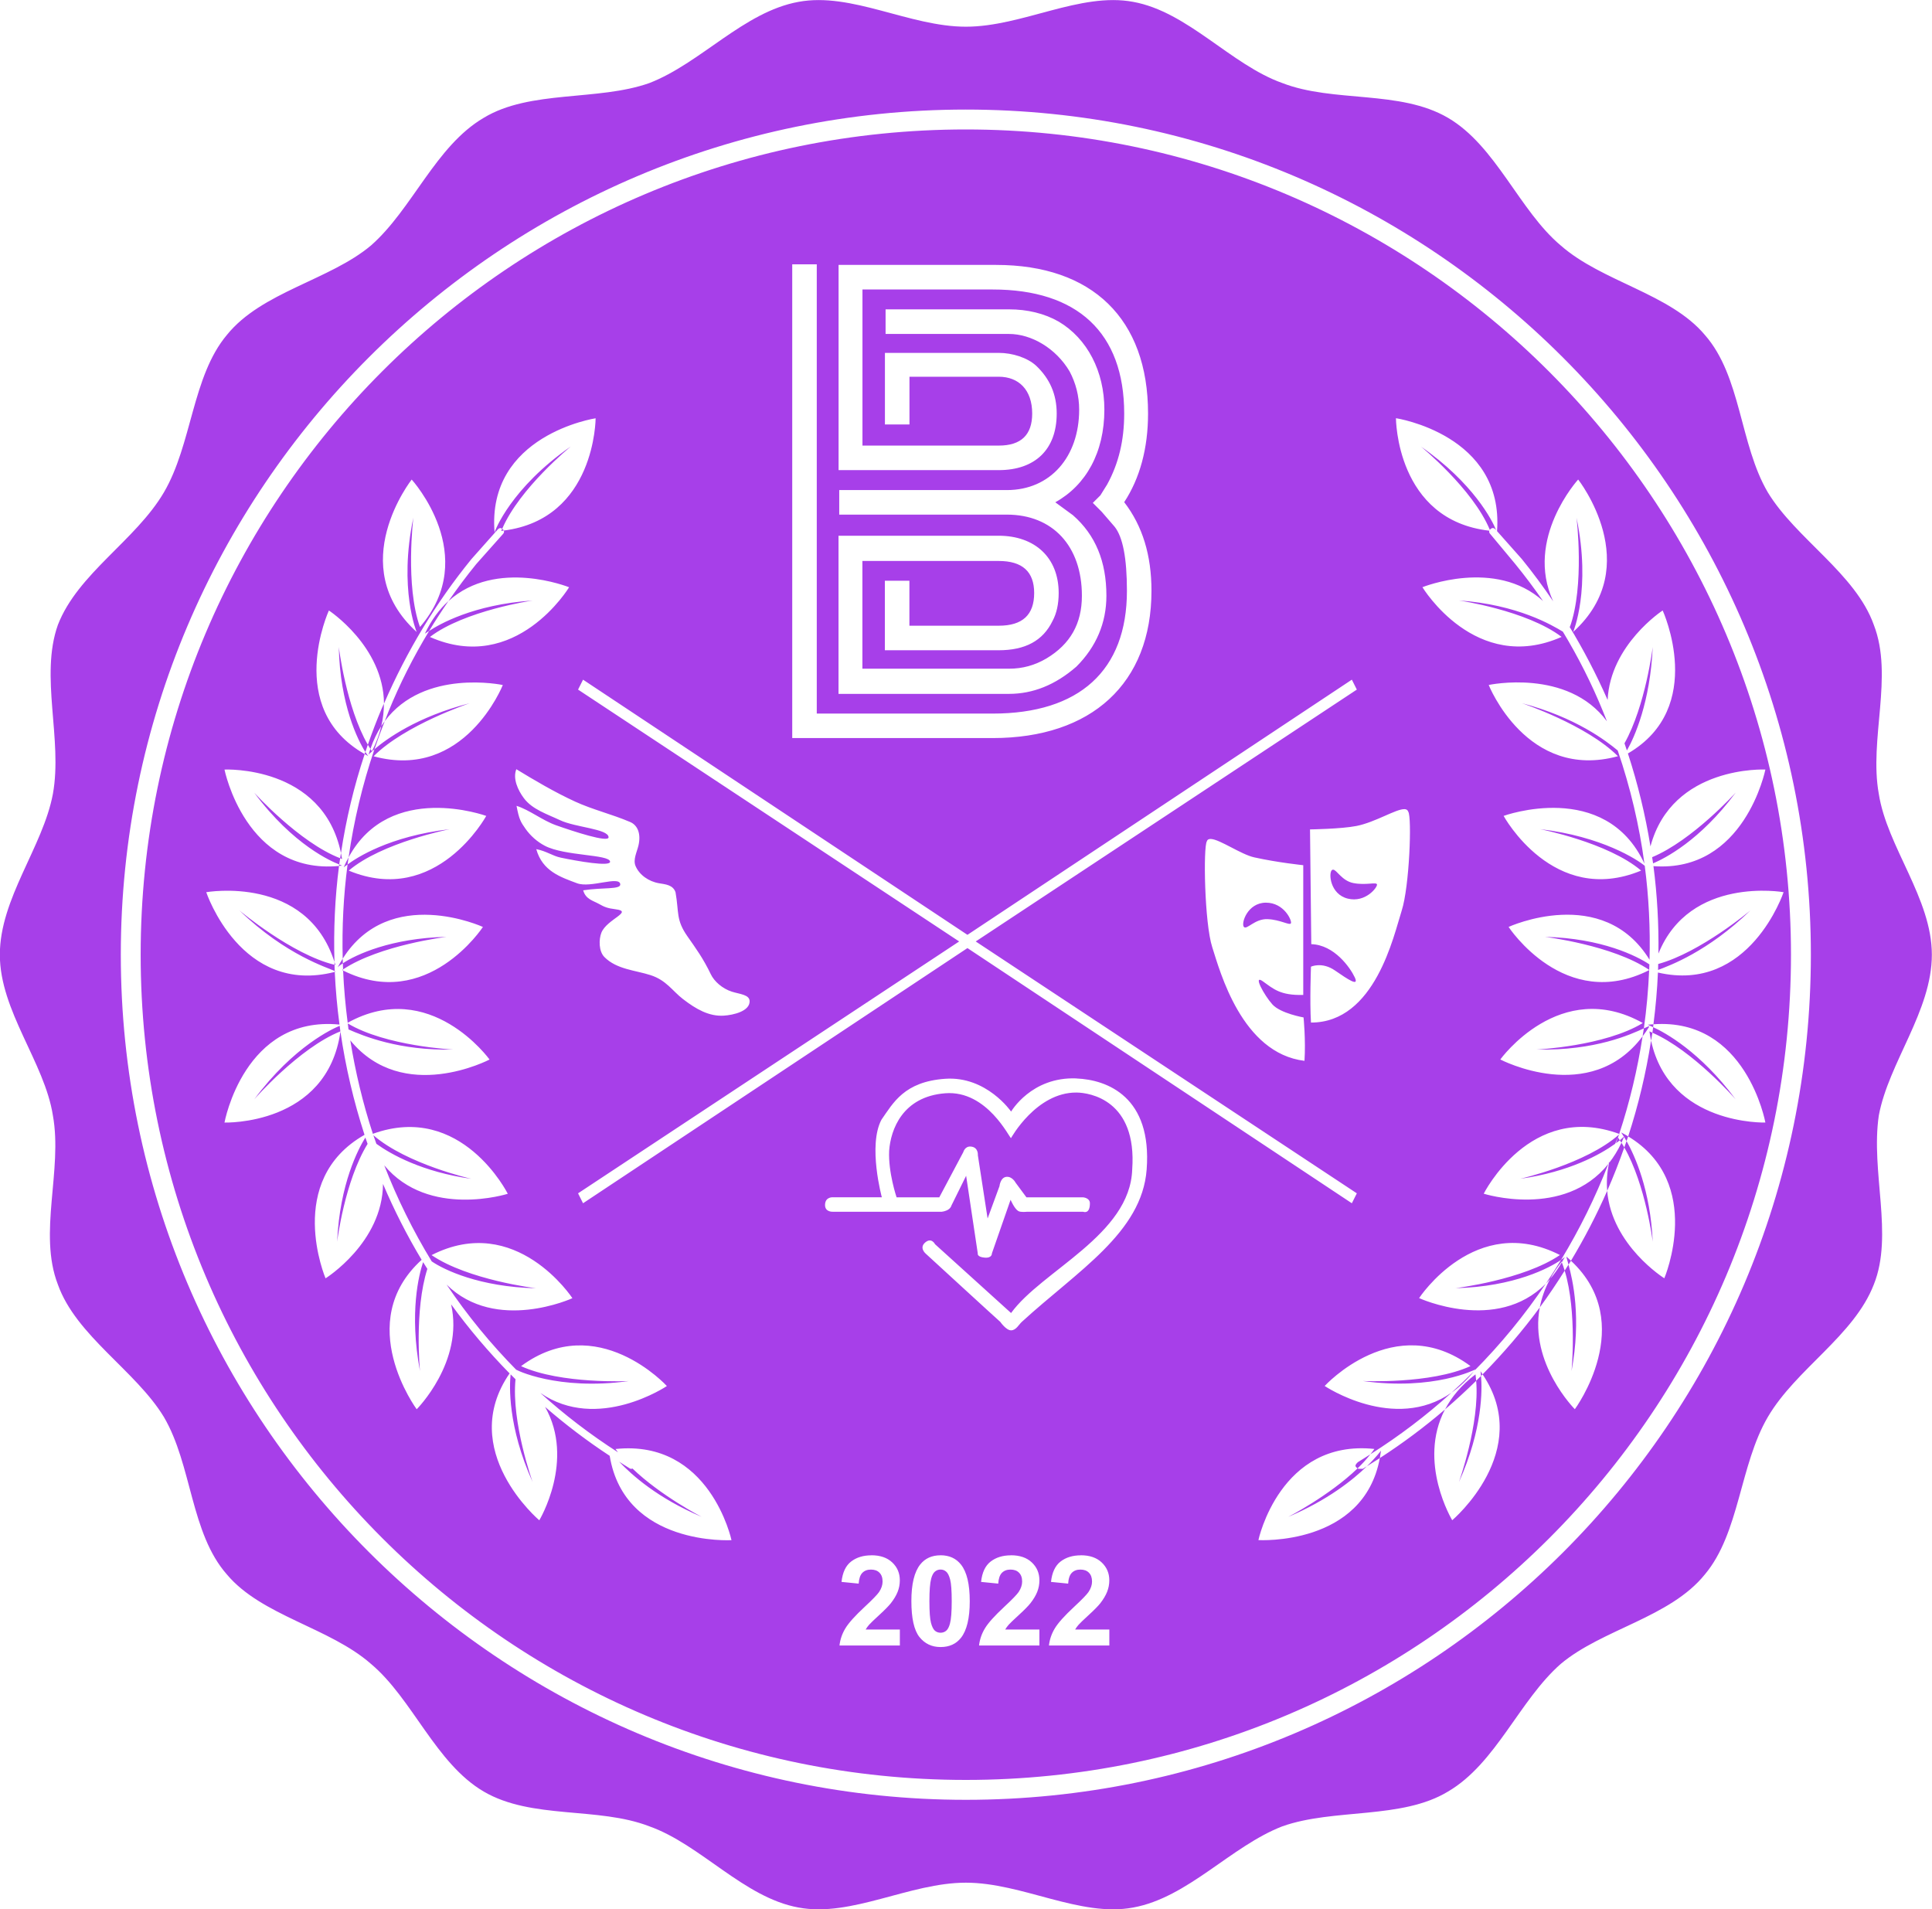 <?xml version="1.0" encoding="UTF-8"?>
<svg width="64.403mm" height="63.638mm" version="1.1" viewBox="0 0 64.403 63.638" xmlns="http://www.w3.org/2000/svg" xmlns:cc="http://creativecommons.org/ns#" xmlns:dc="http://purl.org/dc/elements/1.1/" xmlns:rdf="http://www.w3.org/1999/02/22-rdf-syntax-ns#">
 <g transform="translate(-121.26 -110.3)">
  <path d="m183.89 147.48c0.331-1.768 1.768-3.48 1.768-5.358 0-1.878-1.491-3.591-1.768-5.358-0.331-1.823 0.497-3.922-0.166-5.634-0.608-1.712-2.596-2.872-3.534-4.419-0.94-1.602-0.884-3.866-2.099-5.247-1.159-1.381-3.424-1.768-4.805-2.983-1.381-1.16-2.154-3.314-3.756-4.253-1.602-0.939-3.811-0.497-5.524-1.16-1.712-0.608-3.148-2.375-4.971-2.706-1.768-0.331-3.7 0.828-5.578 0.828-1.878 0-3.811-1.159-5.579-0.828-1.823 0.331-3.259 2.044-4.971 2.706-1.712 0.608-3.977 0.221-5.523 1.16-1.602 0.939-2.375 3.038-3.756 4.253-1.381 1.16-3.645 1.546-4.805 2.983-1.16 1.381-1.16 3.645-2.099 5.247-0.94 1.602-2.872 2.706-3.535 4.419-0.608 1.712 0.165 3.811-0.166 5.634-0.331 1.767-1.768 3.479-1.768 5.358 0 1.878 1.491 3.59 1.768 5.358 0.331 1.823-0.497 3.921 0.166 5.634 0.608 1.712 2.596 2.872 3.535 4.418 0.939 1.602 0.884 3.866 2.099 5.247 1.16 1.381 3.424 1.768 4.805 2.983 1.381 1.16 2.154 3.314 3.756 4.253 1.602 0.939 3.811 0.497 5.523 1.16 1.712 0.608 3.149 2.375 4.971 2.706 1.768 0.332 3.7-0.828 5.579-0.828 1.878 0 3.811 1.16 5.578 0.828 1.823-0.331 3.259-2.043 4.971-2.706 1.712-0.608 3.977-0.221 5.524-1.16 1.602-0.939 2.375-3.038 3.756-4.253 1.381-1.16 3.646-1.546 4.805-2.983 1.16-1.381 1.16-3.645 2.099-5.247 0.939-1.602 2.872-2.706 3.534-4.418 0.663-1.657-0.11-3.756 0.166-5.634zm-30.434 22.811c-15.521 0-28.169-12.648-28.169-28.169 0-15.521 12.648-28.17 28.169-28.17 15.521 0 28.169 12.648 28.169 28.17 0 15.576-12.648 28.169-28.169 28.169zm4e-5 -55.676c-15.189 0-27.507 12.317-27.507 27.506 0 15.19 12.318 27.507 27.507 27.507s27.506-12.317 27.506-27.507c0-15.134-12.317-27.506-27.506-27.506zm-5.787 4.496h0.818v14.974h5.863c2.885 0 4.476-1.432 4.476-4.091 0-1.09-0.137-1.795-0.409-2.136l-0.432-0.5-0.296-0.296 0.251-0.25 0.227-0.364c0.386-0.704 0.568-1.477 0.568-2.363 0-2.704-1.568-4.136-4.385-4.136h-4.34v5.203h4.544c0.75 0 1.114-0.363 1.114-1.068 0-0.795-0.454-1.227-1.114-1.227h-2.977v1.591h-0.818v-2.386h3.794c0.455 0 0.955 0.159 1.25 0.431 0.454 0.432 0.682 0.954 0.682 1.591 0 1.204-0.728 1.886-1.932 1.886h-5.339v-6.84h5.249c3.204 0 5.067 1.795 5.067 4.954 0 1.159-0.273 2.159-0.795 2.954 0.613 0.795 0.909 1.773 0.909 2.954 0 3.091-2 4.909-5.294 4.909h-6.681zm3.112 1.5h4.113c0.613 0 1.181 0.136 1.658 0.409 0.954 0.568 1.522 1.659 1.522 2.932 0 1.431-0.613 2.522-1.636 3.09l0.591 0.433c0.75 0.658 1.113 1.544 1.113 2.681 0 0.909-0.341 1.704-1 2.363-0.704 0.614-1.454 0.909-2.249 0.909h-5.681v-5.271h5.339c1.205 0 2 0.727 2 1.909 0 0.363-0.068 0.681-0.205 0.931-0.318 0.659-0.909 0.977-1.795 0.977h-3.794v-2.318h0.818v1.5h2.977c0.796 0 1.182-0.364 1.182-1.09 0-0.705-0.386-1.068-1.182-1.068h-4.544v3.591h4.886c0.454 0 0.863-0.114 1.25-0.342 0.795-0.477 1.181-1.159 1.181-2.09 0-1.659-0.977-2.704-2.5-2.704h-5.589v-0.818h5.589c1.454 0 2.409-1.113 2.409-2.681 0-0.455-0.113-0.886-0.318-1.273-0.455-0.772-1.273-1.25-2.022-1.25h-4.113zm-9.666 3.629s-2e-3 3.358-3.062 3.744c0.019 0.041 0.01 0.082-0.032 0.122l-0.884 0.994c-0.325 0.399-0.633 0.811-0.926 1.234 1.591-1.439 4.02-0.46 4.02-0.46s-1.768 2.928-4.64 1.657c1.16-0.884 3.425-1.215 3.425-1.215-1.999 0.137-3.127 0.803-3.451 1.015-0.522 0.86-0.977 1.757-1.354 2.686-0.044 0.106-0.082 0.213-0.125 0.32 1.314-1.766 3.935-1.204 3.935-1.204s-1.271 3.204-4.308 2.375c1.049-1.05 3.204-1.768 3.204-1.768-1.751 0.448-2.776 1.193-3.175 1.533-0.402 1.186-0.688 2.391-0.861 3.603 1.379-2.55 4.588-1.38 4.588-1.38s-1.657 3.038-4.584 1.823c1.105-0.939 3.369-1.381 3.369-1.381-2.029 0.236-3.118 0.961-3.408 1.177-0.137 1.046-0.189 2.096-0.162 3.139 1.567-2.482 4.674-1.057 4.674-1.057s-1.863 2.848-4.661 1.452c0.026 0.583 0.078 1.164 0.153 1.741 2.751-1.52 4.729 1.226 4.729 1.226s-2.874 1.51-4.642-0.639c0.17 1.057 0.42 2.099 0.752 3.115 2.962-1.071 4.498 1.999 4.498 1.999s-2.633 0.835-4.118-0.948c0.432 1.11 0.96 2.181 1.582 3.201 0.411 0.281 1.589 0.852 3.475 0.896 0 0-2.265-0.276-3.48-1.105 2.817-1.436 4.695 1.436 4.695 1.436s-2.549 1.169-4.194-0.453c0.687 1.02 1.471 1.979 2.346 2.864-0.01-0.012-0.02-0.023-0.029-0.036-0.055 0 1.381 0.718 3.756 0.387 0 0-2.264 0.11-3.591-0.497 2.541-1.878 4.861 0.663 4.861 0.663s-2.309 1.552-4.219 0.229c0.798 0.723 1.663 1.386 2.591 1.981-0.028-0.037-0.058-0.074-0.084-0.111 3.148-0.331 3.866 3.038 3.866 3.038s-3.563 0.211-4.06-2.811c-0.756-0.496-1.475-1.042-2.154-1.631 1.01 1.784-0.193 3.78-0.193 3.78s-2.759-2.329-0.99-4.896c-0.704-0.718-1.357-1.486-1.949-2.301 0.431 1.915-1.148 3.496-1.148 3.496s-2.138-2.889 0.165-4.981c-0.486-0.809-0.916-1.654-1.288-2.53-0.016 1.962-1.915 3.147-1.915 3.147s-1.385-3.256 1.299-4.783c-0.366-1.129-0.635-2.28-0.803-3.441-0.445 3.142-3.865 3.032-3.865 3.032s0.652-3.577 3.834-3.266c-0.078-0.584-0.131-1.169-0.158-1.755-3.13 0.804-4.284-2.657-4.284-2.657s3.342-0.591 4.274 2.325c-0.032-1.07 0.015-2.14 0.152-3.2-3.114 0.297-3.818-3.213-3.818-3.213s3.275-0.156 3.883 2.784c0.169-1.117 0.431-2.22 0.79-3.3-2.687-1.525-1.193-4.786-1.193-4.786s1.823 1.194 1.837 3.105c0.763-1.762 1.734-3.368 2.914-4.817l0.884-0.995c0.048-0.048 0.096-0.052 0.143-0.017 0.584-1.358 2.287-2.744 2.287-2.744-1.989 1.381-2.541 2.817-2.541 2.872-0.276-3.259 3.37-3.811 3.37-3.811zm-3.116 3.683c-0.01 0.024-0.023 0.049-0.033 0.073 0.03-3e-3 0.058-9e-3 0.087-0.012-7e-3 -0.015-0.017-0.029-0.032-0.043-7e-3 -7e-3 -0.015-0.012-0.022-0.017zm-3.941 5.829c-0.022 0.052-0.047 0.102-0.069 0.154-0.171 0.401-0.324 0.808-0.467 1.217 0.028 0.048 0.057 0.094 0.086 0.14 0.098-0.288 0.22-0.541 0.362-0.761 0.062-0.26 0.089-0.51 0.087-0.749zm-0.087 0.749c-0.064 0.27-0.164 0.55-0.313 0.841-0.017-0.025-0.033-0.053-0.05-0.08-0.021 0.062-0.043 0.124-0.061 0.19-0.015 0.015 0.053-0.058 0.195-0.179 0.106-0.314 0.221-0.626 0.344-0.937-0.04 0.053-0.078 0.107-0.115 0.165zm-0.449 0.622c-0.723-1.248-0.969-3.26-0.969-3.26 0.044 1.934 0.641 3.119 0.886 3.501 0.027-0.08 0.055-0.16 0.083-0.24zm-0.083 0.24c-8e-3 0.023-0.017 0.046-0.024 0.07 0.044 0.025 0.086 0.051 0.132 0.075 0 0.011-0.045-0.047-0.108-0.145zm-0.814 3.37c-9e-3 0.058-0.018 0.115-0.026 0.173 0.021 8e-3 0.043 0.019 0.064 0.026-0.011-0.069-0.025-0.134-0.038-0.199zm-0.026 0.173c-1.364-0.525-2.863-2.183-2.863-2.183 1.302 1.753 2.591 2.298 2.832 2.39 9e-3 -0.069 0.022-0.138 0.032-0.207zm-0.032 0.207c-2e-3 0.016-5e-3 0.033-7e-3 0.049 0.035-3e-3 0.068-5e-3 0.103-9e-3 0 0-0.071-0.031-0.096-0.04zm-0.159 3.249c9.7e-4 0.032 1e-3 0.064 3e-3 0.096 0.01 2e-3 0.021 6e-3 0.032 9e-3 -0.011-0.036-0.023-0.07-0.034-0.105zm3e-3 0.096c-1.43-0.345-3.172-1.814-3.172-1.814 1.562 1.512 2.982 1.919 3.178 2.021-3e-3 -0.069-4e-3 -0.138-6e-3 -0.207zm6e-3 0.207c4.1e-4 9e-3 6e-4 0.019 1e-3 0.028 8e-3 -2e-3 0.016-4e-3 0.024-6e-3 5e-3 -5e-3 -6e-3 -0.012-0.025-0.022zm0.28-0.017c-5.3e-4 -0.012-5.2e-4 -0.024-1e-3 -0.036-0.011 7e-3 -0.022 0.013-0.033 0.02 0.011 6e-3 0.022 0.01 0.034 0.015zm-1e-3 -0.036c1.222-0.812 3.447-1.085 3.447-1.085-1.848 0.042-3.02 0.594-3.454 0.881 2e-3 0.068 4e-3 0.136 7e-3 0.204zm-7e-3 -0.204c-2e-3 -0.051-4e-3 -0.103-5e-3 -0.155-0.058 0.091-0.113 0.186-0.166 0.288 0.027-0.03 0.085-0.076 0.172-0.133zm0.157-3.294c0.01-0.08 0.023-0.159 0.035-0.238-0.057 0.105-0.112 0.213-0.162 0.331 0 0 0.078-0.056 0.127-0.093zm2.718-7.784c0.205-0.338 0.421-0.671 0.646-0.997-0.298 0.27-0.568 0.624-0.785 1.086-0.01 0.01 0.069-0.044 0.139-0.089zm32.229-7.091s3.608 0.548 3.371 3.765l0.827 0.931c0.369 0.454 0.716 0.924 1.044 1.408-0.963-2.091 0.833-4.06 0.833-4.06s2.265 2.872-0.166 5.081c0 0 0.606-1.434 0.112-3.805 2e-3 0.017 0.274 2.264-0.222 3.64-8e-3 -0.01-0.015-0.02-0.024-0.029 0.477 0.783 0.904 1.603 1.282 2.461 0.086-1.84 1.835-2.983 1.835-2.983s1.482 3.233-1.159 4.766c0.331 1.015 0.582 2.05 0.752 3.098 0.722-2.71 3.831-2.562 3.831-2.562s-0.691 3.444-3.731 3.22c0.125 0.965 0.179 1.939 0.166 2.913 1.05-2.597 4.172-2.045 4.172-2.045s-1.132 3.388-4.189 2.678c-0.025 0.576-0.076 1.151-0.15 1.725 3.093-0.224 3.732 3.275 3.732 3.275s-3.196 0.102-3.811-2.73c-0.168 1.076-0.42 2.144-0.763 3.192 2.559 1.548 1.205 4.729 1.205 4.729s-1.749-1.091-1.905-2.913c-0.354 0.804-0.757 1.582-1.207 2.329 2.244 2.089 0.129 4.948 0.129 4.948s-1.521-1.523-1.169-3.391c-0.581 0.789-1.22 1.533-1.906 2.23 1.723 2.553-1.012 4.862-1.012 4.862s-1.165-1.93-0.243-3.691c-0.685 0.586-1.409 1.127-2.17 1.619-0.544 2.942-4.048 2.734-4.048 2.734s0.718-3.369 3.866-3.038c-0.041 0.06-0.086 0.118-0.133 0.177 0.97-0.613 1.873-1.3 2.703-2.052-1.911 1.333-4.227-0.224-4.227-0.224s2.32-2.541 4.861-0.663c-1.326 0.608-3.591 0.497-3.591 0.497 2.375 0.331 3.756-0.387 3.756-0.387-0.017 0.022-0.034 0.04-0.051 0.061 0.895-0.9 1.696-1.878 2.396-2.918-1.644 1.665-4.223 0.481-4.223 0.481s1.878-2.872 4.695-1.436c-1.215 0.829-3.48 1.105-3.48 1.105 1.962-0.046 3.155-0.688 3.517-0.944 0.619-1.019 1.147-2.09 1.577-3.198-1.478 1.843-4.155 0.993-4.155 0.993s1.543-3.083 4.517-1.993c0.349-1.06 0.608-2.148 0.779-3.253-1.757 2.339-4.743 0.772-4.743 0.772s1.988-2.761 4.75-1.215c-1.27 0.773-3.535 0.884-3.535 0.884 1.955 0.044 3.145-0.512 3.57-0.705 0.091-0.643 0.148-1.291 0.177-1.942-2.813 1.426-4.686-1.44-4.686-1.44s3.139-1.44 4.698 1.093c0.028-1.04-0.023-2.087-0.159-3.13-0.239-0.2-1.425-0.982-3.49-1.222 0 0 2.264 0.442 3.369 1.381-2.928 1.215-4.584-1.823-4.584-1.823s3.381-1.233 4.694 1.592c-0.17-1.268-0.466-2.531-0.89-3.772-0.378-0.314-1.404-1.107-3.196-1.577 0 0 2.154 0.718 3.203 1.768-3.038 0.829-4.308-2.375-4.308-2.375s2.629-0.565 3.941 1.212c-0.044-0.109-0.084-0.219-0.13-0.328-0.374-0.92-0.824-1.809-1.339-2.661-0.348-0.209-1.505-0.903-3.466-1.04 0 0 2.264 0.332 3.424 1.215-2.872 1.27-4.639-1.657-4.639-1.657s2.428-0.979 4.02 0.46c-0.293-0.422-0.601-0.834-0.927-1.234l-0.828-0.994c-0.038-0.038-0.049-0.076-0.034-0.115-3.114-0.353-3.114-3.752-3.114-3.752zm8.265 20.339c-0.013 0.088-0.028 0.176-0.042 0.265 0.078-0.104 0.155-0.213 0.227-0.333-0.011-0.011-0.082 0.021-0.186 0.068zm-0.821 3.518c-2e-3 7e-3 -5e-3 0.014-8e-3 0.021 7e-3 -6e-3 0.014-0.011 0.021-0.017-4e-3 -2e-3 -9e-3 -2e-3 -0.013-4e-3zm-8e-3 0.021c-1.111 0.983-3.294 1.474-3.294 1.474 1.636-0.228 2.682-0.817 3.165-1.166 0.029-0.071 0.059-0.143 0.094-0.215 5.8e-4 7.9e-4 9.8e-4 2e-3 2e-3 3e-3 0.011-0.032 0.023-0.064 0.034-0.096zm-0.034 0.096c-0.022 0.064-0.045 0.128-0.068 0.192 0.048-0.035 0.095-0.068 0.13-0.097-0.021-0.031-0.041-0.065-0.062-0.095zm0.062 0.095c0.018 0.027 0.037 0.053 0.054 0.081 0.03-0.063 0.059-0.129 0.086-0.196-2e-3 -4e-3 -3e-3 -5e-3 -6e-3 -9e-3 -0.019 0.024-0.061 0.063-0.135 0.123zm0.135-0.123c0.01-0.012 0.026-0.029 0.022-0.029-5e-3 0.013-0.011 0.025-0.017 0.038 0.029 0.046 0.039 0.062 0.083 0.141 0.014-0.042 0.031-0.082 0.044-0.123 4e-3 -0.011 7e-3 -0.023 0.01-0.035-0.074-0.045-0.15-0.089-0.232-0.131 0 0 0.052 0.084 0.088 0.14zm0.089 0.15c-0.024 0.071-0.051 0.141-0.075 0.211 0.715 1.253 0.948 3.144 0.948 3.144-0.08-1.727-0.595-2.861-0.872-3.356zm-0.075 0.211c-0.03-0.053-0.062-0.106-0.094-0.157-0.122 0.257-0.262 0.481-0.414 0.675-0.07 0.327-0.087 0.637-0.062 0.928 0.208-0.473 0.397-0.956 0.57-1.447zm-0.508 0.519c4e-3 -0.018 7e-3 -0.035 0.011-0.053-0.011 0.028-0.023 0.056-0.034 0.084 8e-3 -0.01 0.015-0.021 0.023-0.031zm-1.6 3.229c-0.163 0.268-0.333 0.533-0.508 0.794 0.049-0.05 0.097-0.103 0.144-0.158 0.104-0.191 0.229-0.383 0.383-0.576 3e-3 7e-3 5e-3 0.014 7e-3 0.02 0.035-0.061 0.07-0.121 0.103-0.186 0 0.01-0.052 0.052-0.129 0.106zm0.025 0.08c-0.121 0.21-0.251 0.395-0.39 0.556-0.176 0.322-0.286 0.64-0.344 0.948 0.292-0.397 0.567-0.807 0.83-1.226-0.029-0.096-0.061-0.189-0.096-0.279zm0.096 0.279c0.419 1.385 0.228 3.347 0.228 3.347 0.331-1.779 0.042-3.031-0.101-3.548-0.042 0.068-0.085 0.134-0.128 0.201zm0.128-0.201c0.027-0.044 0.056-0.086 0.082-0.13-0.048-0.045-0.095-0.089-0.147-0.133-0.014 0 0.017 0.091 0.065 0.264zm-3.154 3.554c-0.243 0.244-0.492 0.483-0.748 0.715 0.259-0.181 0.511-0.417 0.748-0.715zm-3.451 2.767c-0.14 0.088-0.277 0.179-0.419 0.264-0.055 0.055-0.11 0.11-0.055 0.166 0.023 0.023 0.034 0.033 0.046 0.041 0.157-0.152 0.302-0.309 0.428-0.471zm-0.428 0.471c-0.951 0.917-2.311 1.616-2.311 1.616 1.317-0.56 2.155-1.232 2.623-1.688-0.046 0.028-0.091 0.059-0.137 0.086h-0.111c-0.032 0-0.048-4e-3 -0.064-0.015zm0.312-0.072c0.145-0.089 0.289-0.18 0.431-0.272 0.015-0.081 0.028-0.163 0.039-0.249 0 0-0.153 0.212-0.47 0.521zm2.602-1.892c0.358-0.307 0.704-0.626 1.04-0.956-6e-3 -0.072-0.013-0.145-0.023-0.214-0.478 0.364-0.803 0.763-1.016 1.171zm1.04-0.956c0.123 1.426-0.575 3.376-0.575 3.376 0.798-1.774 0.777-3.106 0.737-3.538-0.054 0.054-0.108 0.109-0.162 0.162zm0.162-0.162c0.018-0.018 0.036-0.035 0.053-0.053-0.025-0.036-0.046-0.073-0.073-0.109 0-0.011 0.01 0.056 0.02 0.162zm5.67-11.177c0.014-0.088 0.03-0.176 0.042-0.264-0.033-0.014-0.066-0.031-0.098-0.044 0.015 0.107 0.034 0.209 0.056 0.308zm0.042-0.264c1.353 0.591 2.775 2.22 2.775 2.22-1.186-1.595-2.358-2.224-2.749-2.404-8e-3 0.061-0.017 0.123-0.025 0.184zm0.025-0.184c4e-3 -0.032 7e-3 -0.065 0.011-0.097-0.063 5e-3 -0.125 8e-3 -0.19 0.016 0 0 0.096 0.043 0.178 0.081zm-7.746-19.358s1.736 1.412 2.304 2.783c5e-3 -7e-3 9e-3 -0.014 0.016-0.021 0.055-0.055 0.11-0.055 0.166 0l0.029 0.033c-0.126-0.318-0.761-1.576-2.515-2.794zm-33.637 1.105s2.32 2.54 0.276 4.915c-0.497-1.38-0.221-3.645-0.221-3.645-0.497 2.375 0.111 3.811 0.111 3.811-2.43-2.209-0.166-5.081-0.166-5.081zm41.37 5.579s-0.24 1.962-0.942 3.213c0.027 0.079 0.054 0.159 0.081 0.238 0.251-0.437 0.777-1.609 0.861-3.451zm-35.658 1.091 12.814 8.505 12.814-8.505 0.166 0.331-12.704 8.395 12.704 8.395-0.166 0.331-12.814-8.505-12.814 8.505-0.166-0.331 12.704-8.395-12.704-8.395zm-2.223 2.985c0.588 0.359 1.284 0.77 1.963 1.081 0.592 0.271 1.202 0.411 1.83 0.678 0.261 0.111 0.363 0.406 0.279 0.776-0.052 0.226-0.189 0.476-0.099 0.69 0.126 0.299 0.44 0.518 0.784 0.576 0.206 0.035 0.465 0.051 0.549 0.3 0.12 0.678 8e-3 0.914 0.398 1.471 0.274 0.391 0.525 0.733 0.779 1.264 0.11 0.23 0.379 0.476 0.702 0.579 0.261 0.083 0.59 0.096 0.591 0.32 2e-3 0.33-0.536 0.459-0.865 0.479-0.488 0.029-0.918-0.214-1.357-0.553-0.356-0.274-0.553-0.628-1.082-0.798-0.509-0.164-1.129-0.191-1.536-0.602-0.192-0.193-0.19-0.587-0.102-0.811 0.179-0.453 1.087-0.706 0.472-0.782-0.277-0.034-0.379-0.081-0.546-0.175-0.204-0.114-0.452-0.16-0.532-0.457 0.652-0.102 1.261-0.018 1.236-0.205-0.037-0.286-0.991 0.138-1.44-0.03-0.554-0.207-1.156-0.404-1.36-1.137 0.348 0.067 0.536 0.225 0.82 0.284 0.537 0.112 1.67 0.315 1.64 0.129-0.038-0.242-1.51-0.181-2.17-0.523-0.256-0.133-0.484-0.334-0.649-0.569-0.157-0.224-0.213-0.304-0.299-0.765 0.434 0.137 0.857 0.484 1.318 0.648 0.564 0.199 1.759 0.594 1.75 0.398-0.012-0.281-1.102-0.323-1.619-0.568-0.425-0.201-0.924-0.356-1.205-0.734-0.198-0.266-0.375-0.651-0.251-0.964zm40.643 0.783s-1.441 1.591-2.782 2.149c0.01 0.069 0.022 0.137 0.032 0.206 0.389-0.166 1.563-0.757 2.751-2.355zm-11.04 0.547h5.2e-4c0.065 2e-3 0.109 0.028 0.128 0.087 0.124 0.179 0.041 2.489-0.22 3.3-0.261 0.81-0.883 3.732-3.023 3.727-0.045-0.695 0-1.862 0-1.862s0.364-0.175 0.801 0.127c0.437 0.301 0.81 0.553 0.659 0.229-0.151-0.322-0.682-1.085-1.45-1.107l-0.042-3.825s1.042-0.014 1.551-0.115c0.629-0.125 1.311-0.567 1.596-0.56zm-6.449 0.995c0.3 0.015 1.003 0.516 1.444 0.613 0.785 0.174 1.633 0.261 1.633 0.261v4.324c-0.767 0.022-0.997-0.203-1.346-0.453-0.348-0.249 0.045 0.467 0.316 0.768 0.27 0.302 1.04 0.435 1.04 0.435s0.076 0.751 0.031 1.447c-2.089-0.254-2.815-2.979-3.075-3.789-0.261-0.81-0.302-3.35-0.179-3.528 0.018-0.059 0.066-0.082 0.135-0.078zm4.071 1.023c-0.012 0-0.024 4e-3 -0.036 0.012-0.121 0.091-0.068 0.807 0.526 0.953 0.594 0.147 0.996-0.384 0.974-0.473-0.022-0.09-0.368 0.037-0.789-0.046-0.382-0.075-0.555-0.446-0.674-0.446zm-2.243 1.1c-0.612 5e-3 -0.828 0.689-0.732 0.806 0.097 0.117 0.362-0.275 0.792-0.257 0.429 0.018 0.736 0.221 0.778 0.138 0.042-0.083-0.226-0.691-0.838-0.687zm16.158 0.256s-1.666 1.403-3.077 1.788c-2e-3 0.067-3e-3 0.133-5e-3 0.199 0.373-0.143 1.644-0.595 3.082-1.987zm-6.849 0.884s2.255 0.276 3.472 1.1c3e-3 -0.061 4e-3 -0.122 6e-3 -0.183-0.404-0.271-1.583-0.873-3.478-0.917zm-39.91 2.886c9e-3 0.066 0.015 0.133 0.024 0.199 0.503 0.221 1.695 0.713 3.487 0.671 0 0-2.236-0.11-3.511-0.87zm-0.271 0.079c-0.209 0.086-1.524 0.669-2.846 2.448 0 0 1.49-1.71 2.87-2.263-9e-3 -0.062-0.015-0.123-0.024-0.185zm24.561 1.755c1.039 0.042 2.522 0.618 2.34 3.033-0.158 2.108-2.305 3.379-4.162 5.08-0.104 0.096-0.193 0.282-0.358 0.282-0.165 0-0.359-0.282-0.359-0.282-0.084-0.069-2.481-2.27-2.481-2.27s-0.236-0.193-0.023-0.376c0.212-0.182 0.329 0.058 0.329 0.058h5.1e-4l2.534 2.293c1.022-1.413 3.968-2.599 4.038-4.786 0.165-2.311-1.414-2.56-1.858-2.563-1.341-9e-3 -2.181 1.517-2.181 1.517-0.045 0.02-0.788-1.601-2.193-1.493-1.419 0.109-1.82 1.207-1.87 1.917-0.035 0.717 0.248 1.552 0.248 1.552h1.423l0.801-1.508s0.051-0.199 0.245-0.185c0.266 0.018 0.24 0.29 0.24 0.29l0.325 2.108 0.396-1.079s0.028-0.286 0.227-0.309c0.199-0.022 0.311 0.196 0.311 0.196l0.36 0.486h1.881s0.235 0.012 0.235 0.2c0 0.377-0.223 0.282-0.223 0.282h-1.881s-0.201 0.024-0.282-0.024c-0.132-0.076-0.258-0.376-0.258-0.376l-0.623 1.787s0.012 0.165-0.247 0.141c-0.259-0.023-0.224-0.141-0.224-0.141l-0.388-2.587-0.494 1s-0.013 0.071-0.106 0.129c-0.094 0.059-0.211 0.07-0.211 0.07h-3.634s-0.27 0.018-0.258-0.241c0.012-0.259 0.258-0.241 0.258-0.241h1.635s-0.47-1.728-0.012-2.587c0.388-0.552 0.753-1.269 2.128-1.363 1.376-0.094 2.193 1.093 2.193 1.093 1e-3 3e-3 0.672-1.166 2.181-1.105zm-23.437 1.893c0.032 0.096 0.067 0.19 0.1 0.285 0.482 0.348 1.528 0.938 3.166 1.167 0 0-2.147-0.484-3.265-1.452zm-0.268 0.076c-0.232 0.374-0.851 1.531-0.941 3.474 0 0 0.247-2.014 1.016-3.263-0.024-0.071-0.052-0.14-0.075-0.211zm2.042 3.971c-5e-3 5e-3 4e-3 0.019 0.02 0.036-7e-3 -0.013-0.014-0.024-0.02-0.036zm-0.117 0.182c-0.133 0.401-0.469 1.668-0.104 3.629 0 0-0.196-2.018 0.246-3.405-0.047-0.075-0.096-0.148-0.142-0.224zm2.918 3.74c-0.041 0.371-0.099 1.741 0.733 3.589 0 0-0.714-1.996-0.57-3.426-0.055-0.054-0.109-0.108-0.163-0.163zm3.62 2.913c0.426 0.446 1.275 1.211 2.747 1.836 0 0-1.357-0.697-2.307-1.612-4e-3 3e-3 -0.013 0.01-0.013 0.01h-0.055c-0.126-0.075-0.248-0.156-0.372-0.235zm8.404 3.117c0.296 0 0.528 0.079 0.697 0.239 0.169 0.159 0.253 0.358 0.253 0.595 0 0.135-0.024 0.263-0.073 0.386-0.048 0.121-0.124 0.248-0.229 0.382-0.07 0.088-0.195 0.216-0.376 0.382-0.181 0.166-0.296 0.276-0.345 0.331-0.048 0.054-0.086 0.108-0.116 0.16h1.14v0.533h-2.012c0.022-0.202 0.087-0.392 0.196-0.572 0.109-0.181 0.325-0.421 0.646-0.719 0.259-0.241 0.417-0.405 0.476-0.49 0.079-0.118 0.118-0.236 0.118-0.351 0-0.128-0.034-0.226-0.104-0.295-0.068-0.07-0.163-0.104-0.284-0.104-0.12 0-0.215 0.036-0.286 0.108-0.071 0.072-0.112 0.192-0.123 0.36l-0.572-0.057c0.034-0.316 0.141-0.542 0.321-0.68s0.405-0.206 0.674-0.206zm2.308 0c0.29 0 0.517 0.104 0.681 0.311 0.195 0.245 0.292 0.652 0.292 1.22 0 0.567-0.098 0.974-0.294 1.222-0.162 0.204-0.388 0.306-0.679 0.306-0.291 0-0.526-0.111-0.705-0.335-0.178-0.225-0.268-0.625-0.268-1.199 0-0.564 0.098-0.97 0.295-1.218 0.162-0.204 0.388-0.306 0.678-0.306zm2.345 0c0.296 0 0.528 0.079 0.697 0.239 0.169 0.159 0.253 0.358 0.253 0.595 0 0.135-0.024 0.263-0.073 0.386-0.048 0.121-0.124 0.248-0.229 0.382-0.07 0.088-0.195 0.216-0.376 0.382-0.181 0.166-0.297 0.276-0.346 0.331-0.048 0.054-0.086 0.108-0.116 0.16h1.14v0.533h-2.012c0.022-0.202 0.087-0.392 0.196-0.572 0.109-0.181 0.325-0.421 0.646-0.719 0.259-0.241 0.417-0.405 0.476-0.49 0.079-0.118 0.118-0.236 0.118-0.351 0-0.128-0.034-0.226-0.104-0.295-0.068-0.07-0.163-0.104-0.284-0.104-0.12 0-0.215 0.036-0.286 0.108-0.071 0.072-0.112 0.192-0.123 0.36l-0.572-0.057c0.034-0.316 0.141-0.542 0.321-0.68 0.18-0.138 0.405-0.206 0.674-0.206zm2.329 0c0.296 0 0.528 0.079 0.697 0.239 0.169 0.159 0.254 0.358 0.254 0.595 0 0.135-0.025 0.263-0.074 0.386-0.048 0.121-0.124 0.248-0.228 0.382-0.07 0.088-0.195 0.216-0.376 0.382-0.181 0.166-0.296 0.276-0.345 0.331-0.048 0.054-0.086 0.108-0.116 0.16h1.14v0.533h-2.013c0.022-0.202 0.087-0.392 0.196-0.572 0.109-0.181 0.324-0.421 0.645-0.719 0.259-0.241 0.417-0.405 0.476-0.49 0.079-0.118 0.119-0.236 0.119-0.351 0-0.128-0.035-0.226-0.104-0.295-0.068-0.07-0.163-0.104-0.284-0.104-0.12 0-0.215 0.036-0.286 0.108-0.071 0.072-0.112 0.192-0.122 0.36l-0.572-0.057c0.034-0.316 0.141-0.542 0.32-0.68 0.18-0.138 0.405-0.206 0.674-0.206zm-4.674 0.476c-0.07 0-0.132 0.022-0.186 0.067-0.054 0.044-0.097 0.123-0.127 0.237-0.04 0.148-0.059 0.398-0.059 0.75 0 0.351 0.018 0.593 0.053 0.725 0.035 0.131 0.08 0.218 0.133 0.262 0.054 0.044 0.116 0.065 0.186 0.065 0.07 0 0.132-0.021 0.186-0.065 0.054-0.045 0.097-0.125 0.127-0.239 0.04-0.147 0.059-0.396 0.059-0.748 0-0.351-0.018-0.593-0.053-0.723-0.035-0.132-0.08-0.22-0.135-0.264-0.053-0.045-0.115-0.067-0.184-0.067z" fill="#a73fe9"/>
 </g>
</svg>
